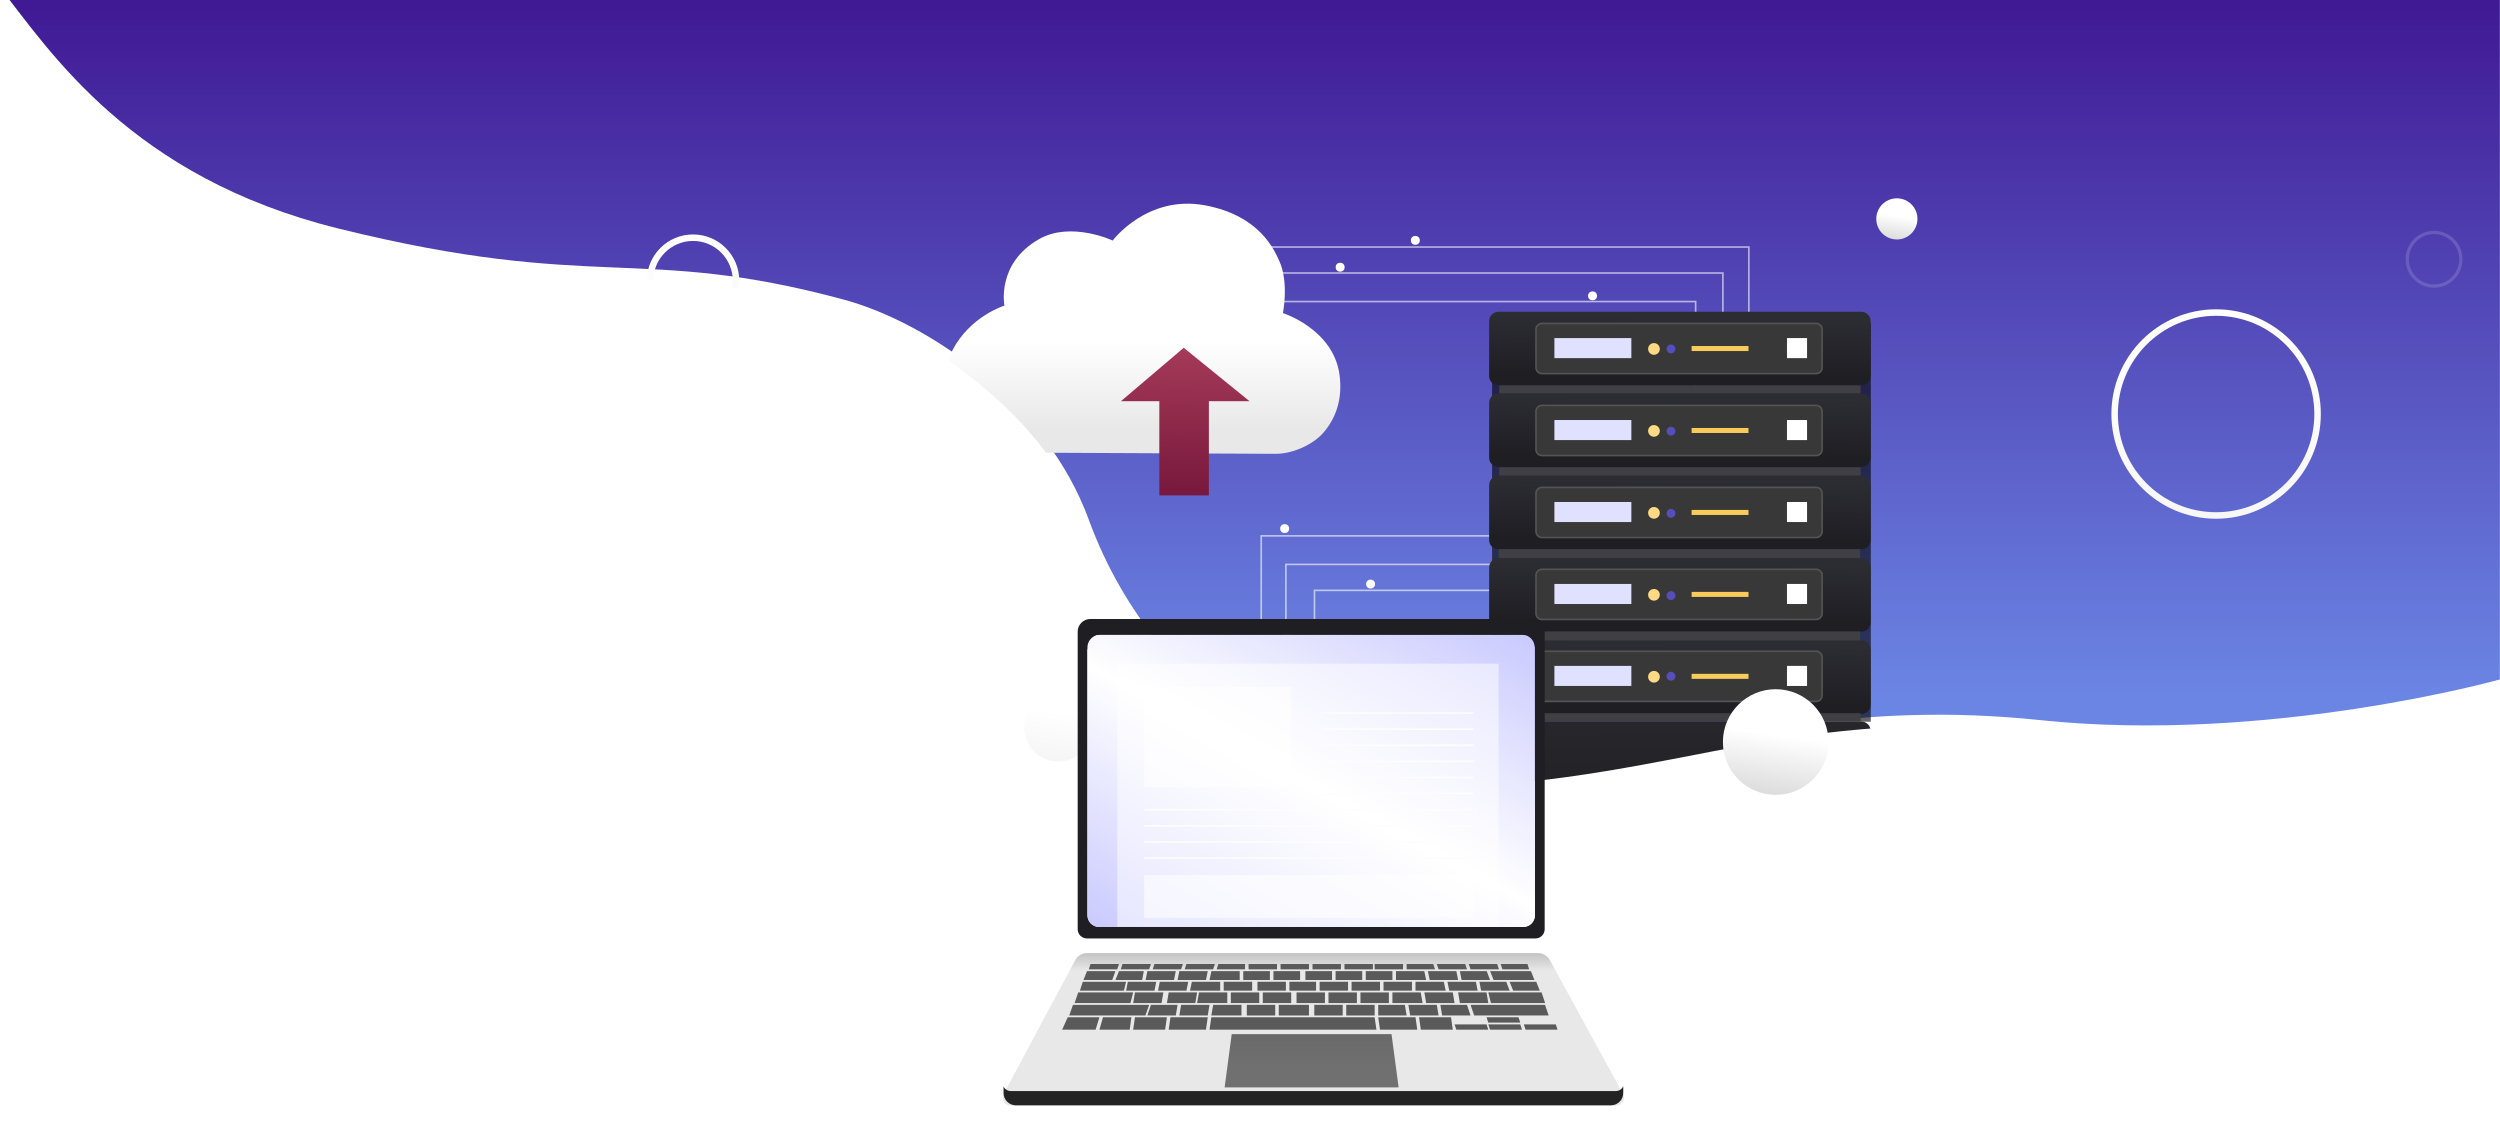 <svg width="1538" height="693" viewBox="0 0 1538 693" fill="none" xmlns="http://www.w3.org/2000/svg">
<g filter="url(#filter0_i)">
<path d="M208.035 147.553C80.693 116.043 31.075 38.772 0.429 0H1537.93V425C1537.93 425 1395.58 464.77 1254.93 450C1142.41 438.184 1063.43 461 993.929 473.5C993.929 473.5 876.14 496.56 812.429 473.5C735.176 445.538 690.518 383.401 669.789 326.644C643.717 255.254 571.675 205.491 518.845 191.248C393.286 157.4 367.214 186.94 208.035 147.553Z" fill="url(#paint0_linear)"/>
</g>
<g opacity="0.6" filter="url(#filter1_dd)">
<path d="M791.083 418.295V343.23H939.684" stroke="white" stroke-miterlimit="10"/>
</g>
<g opacity="0.6" filter="url(#filter2_dd)">
<path d="M808.66 434.266V359.201H957.261" stroke="white" stroke-miterlimit="10"/>
</g>
<g opacity="0.6" filter="url(#filter3_dd)">
<path d="M775.904 400.727V325.662H924.505" stroke="white" stroke-miterlimit="10"/>
</g>
<g opacity="0.6" filter="url(#filter4_dd)">
<path d="M735.558 147.98H1075.9V212.664" stroke="white" stroke-miterlimit="10"/>
</g>
<g opacity="0.6" filter="url(#filter5_dd)">
<path d="M719.579 163.952H1059.92V228.636" stroke="white" stroke-miterlimit="10"/>
</g>
<g opacity="0.6" filter="url(#filter6_dd)">
<path d="M702.802 181.52H1043.15V246.204" stroke="white" stroke-miterlimit="10"/>
</g>
<g filter="url(#filter7_d)">
<circle cx="843.181" cy="359.319" r="2.753" fill="white"/>
</g>
<g filter="url(#filter8_d)">
<circle cx="790.321" cy="325.18" r="2.753" fill="white"/>
</g>
<g filter="url(#filter9_d)">
<circle cx="824.46" cy="164.398" r="2.753" fill="white"/>
</g>
<g filter="url(#filter10_d)">
<circle cx="870.712" cy="147.879" r="2.753" fill="white"/>
</g>
<g filter="url(#filter11_d)">
<circle cx="979.735" cy="182.018" r="2.753" fill="white"/>
</g>
<g filter="url(#filter12_d)">
<circle cx="791.422" cy="391.255" r="2.753" fill="white"/>
</g>
<g filter="url(#filter13_f)">
<rect x="917.929" y="199" width="233" height="245" fill="black" fill-opacity="0.6"/>
</g>
<path d="M1145.06 191.798H921.884C918.699 191.798 916.116 194.379 916.116 197.564V231.303C916.116 234.487 918.699 237.069 921.884 237.069H1145.06C1148.24 237.069 1150.83 234.487 1150.83 231.303V197.564C1150.83 194.379 1148.24 191.798 1145.06 191.798Z" fill="url(#paint1_linear)"/>
<path d="M1144.65 237.069H922.292V242.211H1144.65V237.069Z" fill="#3F3F44"/>
<path d="M1117.3 198.977H948.617C946.587 198.977 944.941 200.622 944.941 202.65V226.168C944.941 228.197 946.587 229.841 948.617 229.841H1117.3C1119.32 229.841 1120.97 228.197 1120.97 226.168V202.65C1120.97 200.622 1119.32 198.977 1117.3 198.977Z" fill="#383838" stroke="#545454" stroke-miterlimit="10"/>
<g filter="url(#filter14_d)">
<path d="M1003.61 207.985H956.262V220.331H1003.61V207.985Z" fill="#E0E0FF"/>
</g>
<g filter="url(#filter15_d)">
<path d="M1111.7 207.985H1099.35V220.331H1111.7V207.985Z" fill="white"/>
</g>
<g filter="url(#filter16_d)">
<path d="M1017.52 218.27C1019.51 218.27 1021.12 216.658 1021.12 214.669C1021.12 212.68 1019.51 211.067 1017.52 211.067C1015.53 211.067 1013.91 212.68 1013.91 214.669C1013.91 216.658 1015.53 218.27 1017.52 218.27Z" fill="#FFD983"/>
</g>
<path d="M1027.99 217.392C1029.49 217.392 1030.71 216.173 1030.71 214.669C1030.71 213.165 1029.49 211.946 1027.99 211.946C1026.49 211.946 1025.27 213.165 1025.27 214.669C1025.27 216.173 1026.49 217.392 1027.99 217.392Z" fill="#554FBC"/>
<path d="M1075.68 212.872H1040.68V215.963H1075.68V212.872Z" fill="#F8CB5A"/>
<path d="M1145.06 242.036H921.884C918.699 242.036 916.116 244.617 916.116 247.802V281.541C916.116 284.725 918.699 287.307 921.884 287.307H1145.06C1148.24 287.307 1150.83 284.725 1150.83 281.541V247.802C1150.83 244.617 1148.24 242.036 1145.06 242.036Z" fill="url(#paint2_linear)"/>
<path d="M1144.65 287.49H922.292V292.633H1144.65V287.49Z" fill="#3F3F44"/>
<path d="M1117.3 249.398H948.617C946.587 249.398 944.941 251.043 944.941 253.072V276.59C944.941 278.618 946.587 280.263 948.617 280.263H1117.3C1119.32 280.263 1120.97 278.618 1120.97 276.59V253.072C1120.97 251.043 1119.32 249.398 1117.3 249.398Z" fill="#383838" stroke="#545454" stroke-miterlimit="10"/>
<g filter="url(#filter17_d)">
<path d="M1003.61 258.398H956.262V270.744H1003.61V258.398Z" fill="#E0E0FF"/>
</g>
<g filter="url(#filter18_d)">
<path d="M1111.7 258.398H1099.35V270.744H1111.7V258.398Z" fill="white"/>
</g>
<g filter="url(#filter19_d)">
<path d="M1017.52 268.692C1019.51 268.692 1021.12 267.079 1021.12 265.09C1021.12 263.101 1019.51 261.489 1017.52 261.489C1015.53 261.489 1013.91 263.101 1013.91 265.09C1013.91 267.079 1015.53 268.692 1017.52 268.692Z" fill="#FFD983"/>
</g>
<path d="M1075.68 263.286H1040.68V266.376H1075.68V263.286Z" fill="#F8CB5A"/>
<path d="M1145.06 292.694H921.884C918.699 292.694 916.116 295.275 916.116 298.459V332.199C916.116 335.383 918.699 337.964 921.884 337.964H1145.06C1148.24 337.964 1150.83 335.383 1150.83 332.199V298.459C1150.83 295.275 1148.24 292.694 1145.06 292.694Z" fill="url(#paint3_linear)"/>
<path d="M1144.37 337.845H921.92V344.452H1144.37V337.845Z" fill="#3F3F44"/>
<path d="M1117.3 299.82H948.617C946.587 299.82 944.941 301.465 944.941 303.493V327.011C944.941 329.04 946.587 330.685 948.617 330.685H1117.3C1119.32 330.685 1120.97 329.04 1120.97 327.011V303.493C1120.97 301.465 1119.32 299.82 1117.3 299.82Z" fill="#383838" stroke="#545454" stroke-miterlimit="10"/>
<g filter="url(#filter20_d)">
<path d="M1003.61 308.82H956.262V321.166H1003.61V308.82Z" fill="#E0E0FF"/>
</g>
<g filter="url(#filter21_d)">
<path d="M1111.7 308.82H1099.35V321.166H1111.7V308.82Z" fill="white"/>
</g>
<g filter="url(#filter22_d)">
<path d="M1017.52 319.113C1019.51 319.113 1021.12 317.501 1021.12 315.512C1021.12 313.523 1019.51 311.91 1017.52 311.91C1015.53 311.91 1013.91 313.523 1013.91 315.512C1013.91 317.501 1015.53 319.113 1017.52 319.113Z" fill="#FFD983"/>
</g>
<path d="M1075.68 313.707H1040.68V316.797H1075.68V313.707Z" fill="#F8CB5A"/>
<path d="M1145.06 343.351H921.884C918.699 343.351 916.116 345.932 916.116 349.117V382.856C916.116 386.04 918.699 388.622 921.884 388.622H1145.06C1148.24 388.622 1150.83 386.04 1150.83 382.856V349.117C1150.83 345.932 1148.24 343.351 1145.06 343.351Z" fill="url(#paint4_linear)"/>
<path d="M1144.37 388.502H921.92V395.11H1144.37V388.502Z" fill="#3F3F44"/>
<path d="M1117.3 350.233H948.617C946.587 350.233 944.941 351.878 944.941 353.907V377.425C944.941 379.453 946.587 381.098 948.617 381.098H1117.3C1119.32 381.098 1120.97 379.453 1120.97 377.425V353.907C1120.97 351.878 1119.32 350.233 1117.3 350.233Z" fill="#383838" stroke="#545454" stroke-miterlimit="10"/>
<g filter="url(#filter23_d)">
<path d="M1003.61 359.241H956.262V371.587H1003.61V359.241Z" fill="#E0E0FF"/>
</g>
<g filter="url(#filter24_d)">
<path d="M1111.7 359.241H1099.35V371.587H1111.7V359.241Z" fill="white"/>
</g>
<g filter="url(#filter25_d)">
<path d="M1017.52 369.527C1019.51 369.527 1021.12 367.914 1021.12 365.925C1021.12 363.936 1019.51 362.324 1017.52 362.324C1015.53 362.324 1013.91 363.936 1013.91 365.925C1013.91 367.914 1015.53 369.527 1017.52 369.527Z" fill="#FFD983"/>
</g>
<path d="M1075.68 364.129H1040.68V367.219H1075.68V364.129Z" fill="#F8CB5A"/>
<path d="M1145.06 394.008H921.884C918.699 394.008 916.116 396.59 916.116 399.774V433.513C916.116 436.698 918.699 439.279 921.884 439.279H1145.06C1148.24 439.279 1150.83 436.698 1150.83 433.513V399.774C1150.83 396.59 1148.24 394.008 1145.06 394.008Z" fill="url(#paint5_linear)"/>
<path d="M1145.06 443.889H921.884C918.699 443.889 916.116 446.471 916.116 449.655V482.796C978.429 479.5 1048.93 462 1090.93 455.5C1121.89 450.249 1150.64 448.215 1150.64 448.215C1150.01 445.728 1147.75 443.889 1145.06 443.889Z" fill="url(#paint6_linear)"/>
<path d="M1144.65 438.747H922.292V443.889H1144.65V438.747Z" fill="#3F3F44"/>
<path d="M1117.3 400.655H948.617C946.587 400.655 944.941 402.299 944.941 404.328V427.846C944.941 429.875 946.587 431.519 948.617 431.519H1117.3C1119.32 431.519 1120.97 429.875 1120.97 427.846V404.328C1120.97 402.299 1119.32 400.655 1117.3 400.655Z" fill="#383838" stroke="#545454" stroke-miterlimit="10"/>
<g filter="url(#filter26_d)">
<path d="M1003.61 409.655H956.262V422.001H1003.61V409.655Z" fill="#E0E0FF"/>
</g>
<g filter="url(#filter27_d)">
<path d="M1111.7 409.655H1099.35V422.001H1111.7V409.655Z" fill="white"/>
</g>
<g filter="url(#filter28_d)">
<path d="M1017.52 419.948C1019.51 419.948 1021.12 418.336 1021.12 416.347C1021.12 414.358 1019.51 412.745 1017.52 412.745C1015.53 412.745 1013.91 414.358 1013.91 416.347C1013.91 418.336 1015.53 419.948 1017.52 419.948Z" fill="#FFD983"/>
</g>
<path d="M1075.68 414.542H1040.68V417.632H1075.68V414.542Z" fill="#F8CB5A"/>
<path d="M1027.99 267.965C1029.49 267.965 1030.71 266.746 1030.71 265.242C1030.71 263.738 1029.49 262.519 1027.99 262.519C1026.49 262.519 1025.27 263.738 1025.27 265.242C1025.27 266.746 1026.49 267.965 1027.99 267.965Z" fill="#554FBC"/>
<path d="M1027.99 318.538C1029.49 318.538 1030.71 317.319 1030.71 315.815C1030.71 314.311 1029.49 313.092 1027.99 313.092C1026.49 313.092 1025.27 314.311 1025.27 315.815C1025.27 317.319 1026.49 318.538 1027.99 318.538Z" fill="#554FBC"/>
<path d="M1027.99 369.111C1029.49 369.111 1030.71 367.892 1030.71 366.388C1030.71 364.884 1029.49 363.665 1027.99 363.665C1026.49 363.665 1025.27 364.884 1025.27 366.388C1025.27 367.892 1026.49 369.111 1027.99 369.111Z" fill="#554FBC"/>
<path d="M1027.99 418.75C1029.49 418.75 1030.71 417.531 1030.71 416.027C1030.71 414.523 1029.49 413.304 1027.99 413.304C1026.49 413.304 1025.27 414.523 1025.27 416.027C1025.27 417.531 1026.49 418.75 1027.99 418.75Z" fill="#554FBC"/>
<g filter="url(#filter29_d)">
<path d="M639.231 147.104C612.731 162.189 617.94 188.023 617.94 188.023C617.94 188.023 596.864 194.403 585.919 215.557C584.843 217.636 583.995 219.719 583.348 221.79C583.348 221.79 619.429 245.5 643.491 278.517L784.82 279.195C794.959 279.243 807.814 273.677 814.381 265.931C821.787 257.194 826.117 245.535 824.064 230.53C820.245 202.405 789.255 192.614 789.255 192.614C789.255 192.614 793.081 173.585 786.938 160.336C783.83 153.636 774.906 132.554 741.239 126.301C705.646 119.705 684.515 147.975 684.515 147.975C684.515 147.975 658.813 135.924 639.231 147.104Z" fill="url(#paint7_linear)"/>
</g>
<g filter="url(#filter30_d)">
<path d="M768.714 243.834H743.699V301.762H713.22V243.834H689.58L728.232 210.949L768.714 243.834Z" fill="url(#paint8_linear)"/>
</g>
<g filter="url(#filter31_d)">
<circle cx="1166.95" cy="134.664" r="12.664" fill="url(#paint9_linear)"/>
</g>
<g filter="url(#filter32_d)">
<path d="M452.38 177.312C452.649 175.801 452.789 174.245 452.789 172.657C452.789 158.061 440.956 146.227 426.359 146.227C411.801 146.227 399.993 157.996 399.929 172.539" stroke="url(#paint10_linear)" stroke-width="4"/>
</g>
<g filter="url(#filter33_d)">
<path d="M1124.9 456.487C1124.9 474.429 1110.36 488.974 1092.42 488.974C1074.47 488.974 1059.93 474.429 1059.93 456.487C1059.93 438.545 1074.47 424 1092.42 424C1110.36 424 1124.9 438.545 1124.9 456.487Z" fill="url(#paint11_linear)"/>
</g>
<g filter="url(#filter34_d)">
<circle cx="970.376" cy="564.702" r="34.942" stroke="url(#paint12_linear)" stroke-width="5"/>
</g>
<g filter="url(#filter35_d)">
<circle cx="651.013" cy="443.564" r="20.924" fill="url(#paint13_linear)"/>
</g>
<g filter="url(#filter36_d)">
<circle cx="1363.35" cy="254.701" r="62.423" stroke="url(#paint14_linear)" stroke-width="4"/>
</g>
<g opacity="0.15" filter="url(#filter37_d)">
<circle cx="1497.43" cy="159.5" r="16.5" stroke="url(#paint15_linear)" stroke-width="2"/>
</g>
<path d="M944.306 398.37V398.202C944.318 398.029 944.318 397.856 944.306 397.683C944.247 396.58 943.94 395.505 943.407 394.537C942.875 393.569 942.131 392.734 941.231 392.093C941.067 391.956 940.89 391.836 940.703 391.734C940.527 391.61 940.34 391.503 940.144 391.414M673.189 391.414C672.994 391.505 672.807 391.612 672.63 391.734C672.444 391.834 672.27 391.955 672.111 392.093C671.211 392.735 670.466 393.57 669.933 394.538C669.399 395.505 669.089 396.58 669.027 397.683C669.015 397.856 669.015 398.029 669.027 398.202V398.37L673.189 391.414Z" stroke="black" stroke-miterlimit="10"/>
<path d="M942.476 380.793H670.8C669.775 380.792 668.76 380.993 667.812 381.384C666.865 381.775 666.004 382.349 665.278 383.073C664.553 383.797 663.977 384.656 663.584 385.602C663.19 386.549 662.987 387.563 662.986 388.587V571.651C662.986 573.155 663.584 574.598 664.647 575.663C665.711 576.727 667.154 577.326 668.659 577.328H944.617C945.362 577.327 946.1 577.18 946.788 576.894C947.475 576.608 948.1 576.189 948.626 575.662C949.152 575.135 949.569 574.509 949.853 573.821C950.137 573.133 950.283 572.395 950.282 571.651V388.587C950.282 387.563 950.08 386.549 949.688 385.603C949.295 384.657 948.72 383.797 947.995 383.073C947.27 382.35 946.41 381.776 945.463 381.384C944.516 380.993 943.501 380.792 942.476 380.793ZM944.274 562.978C944.289 563.926 944.116 564.867 943.765 565.748C943.414 566.629 942.893 567.432 942.23 568.11C941.568 568.788 940.778 569.329 939.906 569.701C939.033 570.073 938.096 570.269 937.148 570.277H676.129C675.18 570.27 674.242 570.075 673.368 569.703C672.495 569.332 671.704 568.791 671.041 568.113C670.377 567.434 669.855 566.631 669.504 565.75C669.153 564.869 668.979 563.927 668.994 562.978V398.17C668.997 396.43 669.599 394.745 670.699 393.396C671.799 392.048 673.33 391.12 675.034 390.767C675.534 390.669 676.042 390.618 676.552 390.616H936.716C937.226 390.617 937.734 390.668 938.234 390.767C939.939 391.12 941.47 392.048 942.57 393.396C943.67 394.745 944.271 396.43 944.274 398.17V562.978Z" fill="#1E1E23"/>
<g filter="url(#filter38_d)">
<path d="M944.274 398.338V562.978C944.289 563.926 944.116 564.867 943.765 565.748C943.415 566.629 942.893 567.432 942.231 568.11C941.568 568.788 940.778 569.329 939.906 569.701C939.033 570.073 938.096 570.269 937.148 570.277H676.129C675.18 570.27 674.242 570.075 673.369 569.703C672.495 569.332 671.704 568.791 671.041 568.113C670.378 567.434 669.855 566.631 669.504 565.75C669.153 564.869 668.98 563.927 668.995 562.978V398.338C668.982 398.109 668.982 397.88 668.995 397.651C669.082 396.554 669.403 395.488 669.934 394.524C670.466 393.56 671.197 392.721 672.079 392.061C672.254 391.941 672.43 391.806 672.598 391.702L673.157 391.382L673.724 391.127C673.925 391.043 674.13 390.971 674.339 390.911C674.547 390.847 674.755 390.792 674.971 390.744C675.471 390.645 675.979 390.594 676.489 390.592H936.652C937.162 390.593 937.671 390.644 938.17 390.744C938.394 390.792 938.602 390.847 938.81 390.911C939.016 390.97 939.219 391.042 939.417 391.127C939.616 391.207 939.8 391.295 939.984 391.382L940.543 391.702C940.719 391.806 940.895 391.941 941.07 392.061C941.951 392.721 942.68 393.561 943.211 394.525C943.741 395.489 944.06 396.555 944.146 397.651C944.201 397.878 944.244 398.107 944.274 398.338Z" fill="url(#paint16_linear)"/>
</g>
<g filter="url(#filter39_d)">
<path d="M998.626 668.229C998.244 669.123 997.607 669.885 996.794 670.419C995.981 670.953 995.028 671.236 994.056 671.232H621.858C620.921 671.237 620.002 670.975 619.209 670.475C618.416 669.976 617.783 669.26 617.384 668.413C617.049 667.746 616.875 667.011 616.875 666.265C616.875 665.519 617.049 664.783 617.384 664.117C617.402 664.047 617.429 663.98 617.464 663.917L628.161 643.953L661.469 581.713C662.175 580.392 663.226 579.289 664.511 578.519C665.796 577.75 667.265 577.344 668.763 577.344H946.2C947.684 577.344 949.141 577.744 950.418 578.501C951.695 579.259 952.743 580.346 953.454 581.649L987.528 643.937L998.426 663.901C998.505 664.027 998.572 664.161 998.626 664.3C998.901 664.919 999.043 665.588 999.043 666.265C999.043 666.942 998.901 667.611 998.626 668.229Z" fill="url(#paint17_linear)"/>
</g>
<g filter="url(#filter40_i)">
<path d="M860.435 667.958H753.386L757.748 635.201H856.064L860.435 667.958Z" fill="url(#paint18_linear)"/>
</g>
<path d="M998.626 668.229V672.382C998.626 674.4 997.825 676.335 996.399 677.763C994.973 679.191 993.038 679.996 991.02 680H624.981C622.963 679.996 621.03 679.191 619.605 677.763C618.18 676.334 617.381 674.399 617.384 672.382V668.389C617.783 669.236 618.416 669.952 619.209 670.451C620.001 670.951 620.921 671.213 621.858 671.208H994.024C994.999 671.22 995.957 670.944 996.775 670.414C997.594 669.884 998.238 669.124 998.626 668.229Z" fill="#232323"/>
<g filter="url(#filter41_d)">
<path d="M669.818 595.344H687.291L688.386 592.07H670.905L669.818 595.344Z" fill="#5A5A5A"/>
<path d="M815.103 609.543H797.623V616.091H815.103V609.543Z" fill="#5A5A5A"/>
<path d="M834.765 609.543H817.284V616.091H834.765V609.543Z" fill="#5A5A5A"/>
<path d="M854.434 609.543H836.954V616.091H854.434V609.543Z" fill="#5A5A5A"/>
<path d="M794.347 609.543H776.866V616.091H794.347V609.543Z" fill="#5A5A5A"/>
<path d="M784.521 617.185H767.04V623.733H784.521V617.185Z" fill="#5A5A5A"/>
<path d="M763.756 623.733H745.189L746.348 617.185H763.756V623.733Z" fill="#5A5A5A"/>
<path d="M847.875 623.733H865.356L864.261 617.185H847.875V623.733Z" fill="#5A5A5A"/>
<path d="M743.007 623.733H725.527L726.621 617.185H744.094L743.007 623.733Z" fill="#5A5A5A"/>
<path d="M723.346 623.733H705.866L708.047 617.185H724.433L723.346 623.733Z" fill="#5A5A5A"/>
<path d="M704.667 623.733H657.802L660.087 617.185H706.952L704.667 623.733Z" fill="#5A5A5A"/>
<path d="M695.448 616.091H661.078L663.331 609.543H697.125L695.448 616.091Z" fill="#5A5A5A"/>
<path d="M691.437 608.449H664.353L666.127 602.986H692.755L691.437 608.449Z" fill="#5A5A5A"/>
<path d="M684.247 601.9H666.542L668.724 596.438H686.204L684.247 601.9Z" fill="#5A5A5A"/>
<path d="M867.537 623.733H885.018L883.923 617.185H866.443L867.537 623.733Z" fill="#5A5A5A"/>
<path d="M887.199 623.733H904.68L902.491 617.185H886.104L887.199 623.733Z" fill="#5A5A5A"/>
<path d="M906.917 623.733H952.743L950.506 617.185H904.68L906.917 623.733Z" fill="#5A5A5A"/>
<path d="M805.268 617.185H786.701V623.733H805.268V617.185Z" fill="#5A5A5A"/>
<path d="M846.781 632.47H744.094L745.205 624.827H845.678L846.781 632.47Z" fill="#5A5A5A"/>
<path d="M826.032 617.185H808.552V623.733H826.032V617.185Z" fill="#5A5A5A"/>
<path d="M845.694 617.185H828.214V623.733H845.694V617.185Z" fill="#5A5A5A"/>
<path d="M871.907 632.47H848.97L847.875 624.827H870.813L871.907 632.47Z" fill="#5A5A5A"/>
<path d="M893.758 632.47H874.088L873.002 624.827H892.664L893.758 632.47Z" fill="#5A5A5A"/>
<path d="M915.601 632.47H895.939L894.845 629.195H914.507L915.601 632.47Z" fill="#5A5A5A"/>
<path d="M936.357 632.47H916.696L915.601 629.195H935.263L936.357 632.47Z" fill="#5A5A5A"/>
<path d="M958.208 632.47H938.546L937.451 629.195H957.113L958.208 632.47Z" fill="#5A5A5A"/>
<path d="M935.262 628.101H915.601L914.506 624.827H934.176L935.262 628.101Z" fill="#5A5A5A"/>
<path d="M718.976 632.47H741.913L743.008 624.827H720.062L718.976 632.47Z" fill="#5A5A5A"/>
<path d="M697.125 632.47H716.787L717.882 624.827H698.22L697.125 632.47Z" fill="#5A5A5A"/>
<path d="M676.369 632.47H695L696.031 624.827H678.55L676.369 632.47Z" fill="#5A5A5A"/>
<path d="M653.432 632.47H674.02L676.369 624.827H656.867L653.432 632.47Z" fill="#5A5A5A"/>
<path d="M774.686 609.543H757.205V616.091H774.686V609.543Z" fill="#5A5A5A"/>
<path d="M755.024 616.091H736.449L737.607 609.543H755.024V616.091Z" fill="#5A5A5A"/>
<path d="M735.362 616.091H717.882L718.976 609.543H736.449L735.362 616.091Z" fill="#5A5A5A"/>
<path d="M714.606 616.091H697.125L698.22 609.543H715.693L714.606 616.091Z" fill="#5A5A5A"/>
<path d="M750.654 608.449H732.078L733.245 602.986H750.654V608.449Z" fill="#5A5A5A"/>
<path d="M729.898 608.449H712.417L713.511 602.986H730.992L729.898 608.449Z" fill="#5A5A5A"/>
<path d="M710.236 608.449H692.755L693.849 602.986H711.322L710.236 608.449Z" fill="#5A5A5A"/>
<path d="M930.892 608.449H947.279L945.097 602.986H928.711L930.892 608.449Z" fill="#5A5A5A"/>
<path d="M870.813 608.449H889.389L888.222 602.986H870.813V608.449Z" fill="#5A5A5A"/>
<path d="M891.569 608.449H909.049L907.955 602.986H890.474L891.569 608.449Z" fill="#5A5A5A"/>
<path d="M911.175 608.449H928.711L926.65 602.986H910.144L911.175 608.449Z" fill="#5A5A5A"/>
<path d="M918.877 601.9H944.003L941.822 596.438H916.696L918.877 601.9Z" fill="#5A5A5A"/>
<path d="M858.797 601.9H877.372L876.206 596.438H858.797V601.9Z" fill="#5A5A5A"/>
<path d="M879.553 601.9H897.034L895.939 596.438H878.458L879.553 601.9Z" fill="#5A5A5A"/>
<path d="M899.159 601.9H916.696L914.634 596.438H898.12L899.159 601.9Z" fill="#5A5A5A"/>
<path d="M762.669 601.9H744.094L745.261 596.438H762.669V601.9Z" fill="#5A5A5A"/>
<path d="M741.913 601.9H724.433L725.527 596.438H743.008L741.913 601.9Z" fill="#5A5A5A"/>
<path d="M722.251 601.9H704.771L705.865 596.438H723.346L722.251 601.9Z" fill="#5A5A5A"/>
<path d="M702.653 601.9H686.203L688.384 596.438H703.676L702.653 601.9Z" fill="#5A5A5A"/>
<path d="M917.231 616.091H950.562L948.373 609.543H915.601L917.231 616.091Z" fill="#5A5A5A"/>
<path d="M856.616 616.091H875.183L874.025 609.543H856.616V616.091Z" fill="#5A5A5A"/>
<path d="M877.372 616.091H894.845L893.758 609.543H876.278L877.372 616.091Z" fill="#5A5A5A"/>
<path d="M898.12 616.091H915.601L914.506 609.543H897.033L898.12 616.091Z" fill="#5A5A5A"/>
<path d="M791.072 602.986H773.591V608.449H791.072V602.986Z" fill="#5A5A5A"/>
<path d="M770.315 602.986H752.834V608.449H770.315V602.986Z" fill="#5A5A5A"/>
<path d="M799.812 596.438H783.426V601.9H799.812V596.438Z" fill="#5A5A5A"/>
<path d="M781.237 596.438H764.851V601.9H781.237V596.438Z" fill="#5A5A5A"/>
<path d="M785.607 592.07H768.126V595.344H785.607V592.07Z" fill="#5A5A5A"/>
<path d="M805.276 592.07H787.796V595.344H805.276V592.07Z" fill="#5A5A5A"/>
<path d="M824.938 592.07H807.457V595.344H824.938V592.07Z" fill="#5A5A5A"/>
<path d="M844.6 592.07H827.119V595.344H844.6V592.07Z" fill="#5A5A5A"/>
<path d="M863.167 592.07H845.687V595.344H863.167V592.07Z" fill="#5A5A5A"/>
<path d="M882.829 595.344H865.356V592.07H881.743L882.829 595.344Z" fill="#5A5A5A"/>
<path d="M748.464 595.344H765.945V592.07H749.559L748.464 595.344Z" fill="#5A5A5A"/>
<path d="M728.802 595.344H746.283L747.378 592.07H729.897L728.802 595.344Z" fill="#5A5A5A"/>
<path d="M709.141 595.344H726.622L727.708 592.07H710.236L709.141 595.344Z" fill="#5A5A5A"/>
<path d="M689.479 595.344H706.952L708.046 592.07H690.566L689.479 595.344Z" fill="#5A5A5A"/>
<path d="M902.49 595.344H885.017L883.923 592.07H901.403L902.49 595.344Z" fill="#5A5A5A"/>
<path d="M922.16 595.344H904.68L903.585 592.07H921.066L922.16 595.344Z" fill="#5A5A5A"/>
<path d="M940.727 595.344H924.277L923.247 592.07H939.697L940.727 595.344Z" fill="#5A5A5A"/>
<path d="M819.474 596.438H803.088V601.9H819.474V596.438Z" fill="#5A5A5A"/>
<path d="M838.041 596.438H821.655V601.9H838.041V596.438Z" fill="#5A5A5A"/>
<path d="M856.616 596.438H840.229V601.9H856.616V596.438Z" fill="#5A5A5A"/>
<path d="M809.639 602.986H793.252V608.449H809.639V602.986Z" fill="#5A5A5A"/>
<path d="M829.308 602.986H811.828V608.449H829.308V602.986Z" fill="#5A5A5A"/>
<path d="M848.97 602.986H831.49V608.449H848.97V602.986Z" fill="#5A5A5A"/>
<path d="M868.632 602.986H851.151V608.449H868.632V602.986Z" fill="#5A5A5A"/>
</g>
<rect opacity="0.5" x="687.355" y="408.325" width="234.566" height="161.884" fill="white"/>
<rect opacity="0.59" x="703.874" y="422.641" width="90.302" height="61.67" fill="white"/>
<rect opacity="0.58" x="703.874" y="538.272" width="202.63" height="26.43" fill="white"/>
<line x1="812.897" y1="438.66" x2="906.503" y2="438.66" stroke="#FDFDFD"/>
<line x1="812.897" y1="448.571" x2="906.503" y2="448.571" stroke="#FDFDFD"/>
<line x1="812.897" y1="458.482" x2="906.503" y2="458.482" stroke="#FDFDFD"/>
<line x1="812.897" y1="468.393" x2="906.503" y2="468.393" stroke="#FDFDFD"/>
<line x1="812.897" y1="478.305" x2="906.503" y2="478.305" stroke="#FDFDFD"/>
<line x1="812.897" y1="488.216" x2="906.503" y2="488.216" stroke="#FDFDFD"/>
<line x1="703.874" y1="498.127" x2="906.504" y2="498.127" stroke="#FDFDFD"/>
<line x1="703.874" y1="508.038" x2="906.504" y2="508.038" stroke="#FDFDFD"/>
<line x1="703.874" y1="517.949" x2="906.504" y2="517.949" stroke="#FDFDFD"/>
<line x1="703.874" y1="527.861" x2="906.504" y2="527.861" stroke="#FDFDFD"/>
<defs>
<filter id="filter0_i" x="0.429" y="-7" width="1537.5" height="490.749" filterUnits="userSpaceOnUse" color-interpolation-filters="sRGB">
<feFlood flood-opacity="0" result="BackgroundImageFix"/>
<feBlend mode="normal" in="SourceGraphic" in2="BackgroundImageFix" result="shape"/>
<feColorMatrix in="SourceAlpha" type="matrix" values="0 0 0 0 0 0 0 0 0 0 0 0 0 0 0 0 0 0 127 0" result="hardAlpha"/>
<feOffset dy="-7"/>
<feGaussianBlur stdDeviation="30"/>
<feComposite in2="hardAlpha" operator="arithmetic" k2="-1" k3="1"/>
<feColorMatrix type="matrix" values="0 0 0 0 0 0 0 0 0 0 0 0 0 0 0 0 0 0 0.2 0"/>
<feBlend mode="normal" in2="shape" result="effect1_innerShadow"/>
</filter>
<filter id="filter1_dd" x="786.583" y="338.73" width="157.101" height="87.565" filterUnits="userSpaceOnUse" color-interpolation-filters="sRGB">
<feFlood flood-opacity="0" result="BackgroundImageFix"/>
<feColorMatrix in="SourceAlpha" type="matrix" values="0 0 0 0 0 0 0 0 0 0 0 0 0 0 0 0 0 0 127 0"/>
<feOffset/>
<feGaussianBlur stdDeviation="2"/>
<feColorMatrix type="matrix" values="0 0 0 0 1 0 0 0 0 1 0 0 0 0 1 0 0 0 1 0"/>
<feBlend mode="normal" in2="BackgroundImageFix" result="effect1_dropShadow"/>
<feColorMatrix in="SourceAlpha" type="matrix" values="0 0 0 0 0 0 0 0 0 0 0 0 0 0 0 0 0 0 127 0"/>
<feOffset dy="4"/>
<feGaussianBlur stdDeviation="2"/>
<feColorMatrix type="matrix" values="0 0 0 0 0 0 0 0 0 0 0 0 0 0 0 0 0 0 0.3 0"/>
<feBlend mode="normal" in2="effect1_dropShadow" result="effect2_dropShadow"/>
<feBlend mode="normal" in="SourceGraphic" in2="effect2_dropShadow" result="shape"/>
</filter>
<filter id="filter2_dd" x="804.16" y="354.701" width="157.101" height="87.565" filterUnits="userSpaceOnUse" color-interpolation-filters="sRGB">
<feFlood flood-opacity="0" result="BackgroundImageFix"/>
<feColorMatrix in="SourceAlpha" type="matrix" values="0 0 0 0 0 0 0 0 0 0 0 0 0 0 0 0 0 0 127 0"/>
<feOffset/>
<feGaussianBlur stdDeviation="2"/>
<feColorMatrix type="matrix" values="0 0 0 0 1 0 0 0 0 1 0 0 0 0 1 0 0 0 1 0"/>
<feBlend mode="normal" in2="BackgroundImageFix" result="effect1_dropShadow"/>
<feColorMatrix in="SourceAlpha" type="matrix" values="0 0 0 0 0 0 0 0 0 0 0 0 0 0 0 0 0 0 127 0"/>
<feOffset dy="4"/>
<feGaussianBlur stdDeviation="2"/>
<feColorMatrix type="matrix" values="0 0 0 0 0 0 0 0 0 0 0 0 0 0 0 0 0 0 0.3 0"/>
<feBlend mode="normal" in2="effect1_dropShadow" result="effect2_dropShadow"/>
<feBlend mode="normal" in="SourceGraphic" in2="effect2_dropShadow" result="shape"/>
</filter>
<filter id="filter3_dd" x="771.404" y="321.162" width="157.101" height="87.565" filterUnits="userSpaceOnUse" color-interpolation-filters="sRGB">
<feFlood flood-opacity="0" result="BackgroundImageFix"/>
<feColorMatrix in="SourceAlpha" type="matrix" values="0 0 0 0 0 0 0 0 0 0 0 0 0 0 0 0 0 0 127 0"/>
<feOffset/>
<feGaussianBlur stdDeviation="2"/>
<feColorMatrix type="matrix" values="0 0 0 0 1 0 0 0 0 1 0 0 0 0 1 0 0 0 1 0"/>
<feBlend mode="normal" in2="BackgroundImageFix" result="effect1_dropShadow"/>
<feColorMatrix in="SourceAlpha" type="matrix" values="0 0 0 0 0 0 0 0 0 0 0 0 0 0 0 0 0 0 127 0"/>
<feOffset dy="4"/>
<feGaussianBlur stdDeviation="2"/>
<feColorMatrix type="matrix" values="0 0 0 0 0 0 0 0 0 0 0 0 0 0 0 0 0 0 0.3 0"/>
<feBlend mode="normal" in2="effect1_dropShadow" result="effect2_dropShadow"/>
<feBlend mode="normal" in="SourceGraphic" in2="effect2_dropShadow" result="shape"/>
</filter>
<filter id="filter4_dd" x="731.558" y="143.48" width="348.845" height="77.184" filterUnits="userSpaceOnUse" color-interpolation-filters="sRGB">
<feFlood flood-opacity="0" result="BackgroundImageFix"/>
<feColorMatrix in="SourceAlpha" type="matrix" values="0 0 0 0 0 0 0 0 0 0 0 0 0 0 0 0 0 0 127 0"/>
<feOffset/>
<feGaussianBlur stdDeviation="2"/>
<feColorMatrix type="matrix" values="0 0 0 0 1 0 0 0 0 1 0 0 0 0 1 0 0 0 1 0"/>
<feBlend mode="normal" in2="BackgroundImageFix" result="effect1_dropShadow"/>
<feColorMatrix in="SourceAlpha" type="matrix" values="0 0 0 0 0 0 0 0 0 0 0 0 0 0 0 0 0 0 127 0"/>
<feOffset dy="4"/>
<feGaussianBlur stdDeviation="2"/>
<feColorMatrix type="matrix" values="0 0 0 0 0 0 0 0 0 0 0 0 0 0 0 0 0 0 0.3 0"/>
<feBlend mode="normal" in2="effect1_dropShadow" result="effect2_dropShadow"/>
<feBlend mode="normal" in="SourceGraphic" in2="effect2_dropShadow" result="shape"/>
</filter>
<filter id="filter5_dd" x="715.579" y="159.452" width="348.844" height="77.184" filterUnits="userSpaceOnUse" color-interpolation-filters="sRGB">
<feFlood flood-opacity="0" result="BackgroundImageFix"/>
<feColorMatrix in="SourceAlpha" type="matrix" values="0 0 0 0 0 0 0 0 0 0 0 0 0 0 0 0 0 0 127 0"/>
<feOffset/>
<feGaussianBlur stdDeviation="2"/>
<feColorMatrix type="matrix" values="0 0 0 0 1 0 0 0 0 1 0 0 0 0 1 0 0 0 1 0"/>
<feBlend mode="normal" in2="BackgroundImageFix" result="effect1_dropShadow"/>
<feColorMatrix in="SourceAlpha" type="matrix" values="0 0 0 0 0 0 0 0 0 0 0 0 0 0 0 0 0 0 127 0"/>
<feOffset dy="4"/>
<feGaussianBlur stdDeviation="2"/>
<feColorMatrix type="matrix" values="0 0 0 0 0 0 0 0 0 0 0 0 0 0 0 0 0 0 0.3 0"/>
<feBlend mode="normal" in2="effect1_dropShadow" result="effect2_dropShadow"/>
<feBlend mode="normal" in="SourceGraphic" in2="effect2_dropShadow" result="shape"/>
</filter>
<filter id="filter6_dd" x="698.802" y="177.02" width="348.844" height="77.184" filterUnits="userSpaceOnUse" color-interpolation-filters="sRGB">
<feFlood flood-opacity="0" result="BackgroundImageFix"/>
<feColorMatrix in="SourceAlpha" type="matrix" values="0 0 0 0 0 0 0 0 0 0 0 0 0 0 0 0 0 0 127 0"/>
<feOffset/>
<feGaussianBlur stdDeviation="2"/>
<feColorMatrix type="matrix" values="0 0 0 0 1 0 0 0 0 1 0 0 0 0 1 0 0 0 1 0"/>
<feBlend mode="normal" in2="BackgroundImageFix" result="effect1_dropShadow"/>
<feColorMatrix in="SourceAlpha" type="matrix" values="0 0 0 0 0 0 0 0 0 0 0 0 0 0 0 0 0 0 127 0"/>
<feOffset dy="4"/>
<feGaussianBlur stdDeviation="2"/>
<feColorMatrix type="matrix" values="0 0 0 0 0 0 0 0 0 0 0 0 0 0 0 0 0 0 0.3 0"/>
<feBlend mode="normal" in2="effect1_dropShadow" result="effect2_dropShadow"/>
<feBlend mode="normal" in="SourceGraphic" in2="effect2_dropShadow" result="shape"/>
</filter>
<filter id="filter7_d" x="836.428" y="352.566" width="13.506" height="13.506" filterUnits="userSpaceOnUse" color-interpolation-filters="sRGB">
<feFlood flood-opacity="0" result="BackgroundImageFix"/>
<feColorMatrix in="SourceAlpha" type="matrix" values="0 0 0 0 0 0 0 0 0 0 0 0 0 0 0 0 0 0 127 0"/>
<feOffset/>
<feGaussianBlur stdDeviation="2"/>
<feColorMatrix type="matrix" values="0 0 0 0 1 0 0 0 0 1 0 0 0 0 1 0 0 0 1 0"/>
<feBlend mode="normal" in2="BackgroundImageFix" result="effect1_dropShadow"/>
<feBlend mode="normal" in="SourceGraphic" in2="effect1_dropShadow" result="shape"/>
</filter>
<filter id="filter8_d" x="783.568" y="318.427" width="13.506" height="13.506" filterUnits="userSpaceOnUse" color-interpolation-filters="sRGB">
<feFlood flood-opacity="0" result="BackgroundImageFix"/>
<feColorMatrix in="SourceAlpha" type="matrix" values="0 0 0 0 0 0 0 0 0 0 0 0 0 0 0 0 0 0 127 0"/>
<feOffset/>
<feGaussianBlur stdDeviation="2"/>
<feColorMatrix type="matrix" values="0 0 0 0 1 0 0 0 0 1 0 0 0 0 1 0 0 0 1 0"/>
<feBlend mode="normal" in2="BackgroundImageFix" result="effect1_dropShadow"/>
<feBlend mode="normal" in="SourceGraphic" in2="effect1_dropShadow" result="shape"/>
</filter>
<filter id="filter9_d" x="817.707" y="157.645" width="13.506" height="13.506" filterUnits="userSpaceOnUse" color-interpolation-filters="sRGB">
<feFlood flood-opacity="0" result="BackgroundImageFix"/>
<feColorMatrix in="SourceAlpha" type="matrix" values="0 0 0 0 0 0 0 0 0 0 0 0 0 0 0 0 0 0 127 0"/>
<feOffset/>
<feGaussianBlur stdDeviation="2"/>
<feColorMatrix type="matrix" values="0 0 0 0 1 0 0 0 0 1 0 0 0 0 1 0 0 0 1 0"/>
<feBlend mode="normal" in2="BackgroundImageFix" result="effect1_dropShadow"/>
<feBlend mode="normal" in="SourceGraphic" in2="effect1_dropShadow" result="shape"/>
</filter>
<filter id="filter10_d" x="863.959" y="141.126" width="13.506" height="13.506" filterUnits="userSpaceOnUse" color-interpolation-filters="sRGB">
<feFlood flood-opacity="0" result="BackgroundImageFix"/>
<feColorMatrix in="SourceAlpha" type="matrix" values="0 0 0 0 0 0 0 0 0 0 0 0 0 0 0 0 0 0 127 0"/>
<feOffset/>
<feGaussianBlur stdDeviation="2"/>
<feColorMatrix type="matrix" values="0 0 0 0 1 0 0 0 0 1 0 0 0 0 1 0 0 0 1 0"/>
<feBlend mode="normal" in2="BackgroundImageFix" result="effect1_dropShadow"/>
<feBlend mode="normal" in="SourceGraphic" in2="effect1_dropShadow" result="shape"/>
</filter>
<filter id="filter11_d" x="972.982" y="175.265" width="13.506" height="13.506" filterUnits="userSpaceOnUse" color-interpolation-filters="sRGB">
<feFlood flood-opacity="0" result="BackgroundImageFix"/>
<feColorMatrix in="SourceAlpha" type="matrix" values="0 0 0 0 0 0 0 0 0 0 0 0 0 0 0 0 0 0 127 0"/>
<feOffset/>
<feGaussianBlur stdDeviation="2"/>
<feColorMatrix type="matrix" values="0 0 0 0 1 0 0 0 0 1 0 0 0 0 1 0 0 0 1 0"/>
<feBlend mode="normal" in2="BackgroundImageFix" result="effect1_dropShadow"/>
<feBlend mode="normal" in="SourceGraphic" in2="effect1_dropShadow" result="shape"/>
</filter>
<filter id="filter12_d" x="784.669" y="384.502" width="13.506" height="13.506" filterUnits="userSpaceOnUse" color-interpolation-filters="sRGB">
<feFlood flood-opacity="0" result="BackgroundImageFix"/>
<feColorMatrix in="SourceAlpha" type="matrix" values="0 0 0 0 0 0 0 0 0 0 0 0 0 0 0 0 0 0 127 0"/>
<feOffset/>
<feGaussianBlur stdDeviation="2"/>
<feColorMatrix type="matrix" values="0 0 0 0 1 0 0 0 0 1 0 0 0 0 1 0 0 0 1 0"/>
<feBlend mode="normal" in2="BackgroundImageFix" result="effect1_dropShadow"/>
<feBlend mode="normal" in="SourceGraphic" in2="effect1_dropShadow" result="shape"/>
</filter>
<filter id="filter13_f" x="857.929" y="139" width="353" height="365" filterUnits="userSpaceOnUse" color-interpolation-filters="sRGB">
<feFlood flood-opacity="0" result="BackgroundImageFix"/>
<feBlend mode="normal" in="SourceGraphic" in2="BackgroundImageFix" result="shape"/>
<feGaussianBlur stdDeviation="30" result="effect1_foregroundBlur"/>
</filter>
<filter id="filter14_d" x="953.262" y="204.985" width="53.353" height="18.346" filterUnits="userSpaceOnUse" color-interpolation-filters="sRGB">
<feFlood flood-opacity="0" result="BackgroundImageFix"/>
<feColorMatrix in="SourceAlpha" type="matrix" values="0 0 0 0 0 0 0 0 0 0 0 0 0 0 0 0 0 0 127 0"/>
<feOffset/>
<feGaussianBlur stdDeviation="1.5"/>
<feColorMatrix type="matrix" values="0 0 0 0 0.78 0 0 0 0 0.831 0 0 0 0 0.976 0 0 0 1 0"/>
<feBlend mode="normal" in2="BackgroundImageFix" result="effect1_dropShadow"/>
<feBlend mode="normal" in="SourceGraphic" in2="effect1_dropShadow" result="shape"/>
</filter>
<filter id="filter15_d" x="1095.35" y="203.985" width="20.351" height="20.346" filterUnits="userSpaceOnUse" color-interpolation-filters="sRGB">
<feFlood flood-opacity="0" result="BackgroundImageFix"/>
<feColorMatrix in="SourceAlpha" type="matrix" values="0 0 0 0 0 0 0 0 0 0 0 0 0 0 0 0 0 0 127 0"/>
<feOffset/>
<feGaussianBlur stdDeviation="2"/>
<feColorMatrix type="matrix" values="0 0 0 0 1 0 0 0 0 1 0 0 0 0 1 0 0 0 1 0"/>
<feBlend mode="normal" in2="BackgroundImageFix" result="effect1_dropShadow"/>
<feBlend mode="normal" in="SourceGraphic" in2="effect1_dropShadow" result="shape"/>
</filter>
<filter id="filter16_d" x="1007.91" y="205.067" width="19.206" height="19.203" filterUnits="userSpaceOnUse" color-interpolation-filters="sRGB">
<feFlood flood-opacity="0" result="BackgroundImageFix"/>
<feColorMatrix in="SourceAlpha" type="matrix" values="0 0 0 0 0 0 0 0 0 0 0 0 0 0 0 0 0 0 127 0"/>
<feOffset/>
<feGaussianBlur stdDeviation="3"/>
<feColorMatrix type="matrix" values="0 0 0 0 1 0 0 0 0 1 0 0 0 0 1 0 0 0 1 0"/>
<feBlend mode="normal" in2="BackgroundImageFix" result="effect1_dropShadow"/>
<feBlend mode="normal" in="SourceGraphic" in2="effect1_dropShadow" result="shape"/>
</filter>
<filter id="filter17_d" x="953.262" y="255.398" width="53.353" height="18.346" filterUnits="userSpaceOnUse" color-interpolation-filters="sRGB">
<feFlood flood-opacity="0" result="BackgroundImageFix"/>
<feColorMatrix in="SourceAlpha" type="matrix" values="0 0 0 0 0 0 0 0 0 0 0 0 0 0 0 0 0 0 127 0"/>
<feOffset/>
<feGaussianBlur stdDeviation="1.5"/>
<feColorMatrix type="matrix" values="0 0 0 0 0.78 0 0 0 0 0.831 0 0 0 0 0.976 0 0 0 1 0"/>
<feBlend mode="normal" in2="BackgroundImageFix" result="effect1_dropShadow"/>
<feBlend mode="normal" in="SourceGraphic" in2="effect1_dropShadow" result="shape"/>
</filter>
<filter id="filter18_d" x="1095.35" y="254.398" width="20.351" height="20.346" filterUnits="userSpaceOnUse" color-interpolation-filters="sRGB">
<feFlood flood-opacity="0" result="BackgroundImageFix"/>
<feColorMatrix in="SourceAlpha" type="matrix" values="0 0 0 0 0 0 0 0 0 0 0 0 0 0 0 0 0 0 127 0"/>
<feOffset/>
<feGaussianBlur stdDeviation="2"/>
<feColorMatrix type="matrix" values="0 0 0 0 1 0 0 0 0 1 0 0 0 0 1 0 0 0 1 0"/>
<feBlend mode="normal" in2="BackgroundImageFix" result="effect1_dropShadow"/>
<feBlend mode="normal" in="SourceGraphic" in2="effect1_dropShadow" result="shape"/>
</filter>
<filter id="filter19_d" x="1007.91" y="255.489" width="19.206" height="19.203" filterUnits="userSpaceOnUse" color-interpolation-filters="sRGB">
<feFlood flood-opacity="0" result="BackgroundImageFix"/>
<feColorMatrix in="SourceAlpha" type="matrix" values="0 0 0 0 0 0 0 0 0 0 0 0 0 0 0 0 0 0 127 0"/>
<feOffset/>
<feGaussianBlur stdDeviation="3"/>
<feColorMatrix type="matrix" values="0 0 0 0 1 0 0 0 0 1 0 0 0 0 1 0 0 0 1 0"/>
<feBlend mode="normal" in2="BackgroundImageFix" result="effect1_dropShadow"/>
<feBlend mode="normal" in="SourceGraphic" in2="effect1_dropShadow" result="shape"/>
</filter>
<filter id="filter20_d" x="953.262" y="305.82" width="53.353" height="18.346" filterUnits="userSpaceOnUse" color-interpolation-filters="sRGB">
<feFlood flood-opacity="0" result="BackgroundImageFix"/>
<feColorMatrix in="SourceAlpha" type="matrix" values="0 0 0 0 0 0 0 0 0 0 0 0 0 0 0 0 0 0 127 0"/>
<feOffset/>
<feGaussianBlur stdDeviation="1.5"/>
<feColorMatrix type="matrix" values="0 0 0 0 0.78 0 0 0 0 0.831 0 0 0 0 0.976 0 0 0 1 0"/>
<feBlend mode="normal" in2="BackgroundImageFix" result="effect1_dropShadow"/>
<feBlend mode="normal" in="SourceGraphic" in2="effect1_dropShadow" result="shape"/>
</filter>
<filter id="filter21_d" x="1095.35" y="304.82" width="20.351" height="20.346" filterUnits="userSpaceOnUse" color-interpolation-filters="sRGB">
<feFlood flood-opacity="0" result="BackgroundImageFix"/>
<feColorMatrix in="SourceAlpha" type="matrix" values="0 0 0 0 0 0 0 0 0 0 0 0 0 0 0 0 0 0 127 0"/>
<feOffset/>
<feGaussianBlur stdDeviation="2"/>
<feColorMatrix type="matrix" values="0 0 0 0 1 0 0 0 0 1 0 0 0 0 1 0 0 0 1 0"/>
<feBlend mode="normal" in2="BackgroundImageFix" result="effect1_dropShadow"/>
<feBlend mode="normal" in="SourceGraphic" in2="effect1_dropShadow" result="shape"/>
</filter>
<filter id="filter22_d" x="1007.91" y="305.91" width="19.206" height="19.203" filterUnits="userSpaceOnUse" color-interpolation-filters="sRGB">
<feFlood flood-opacity="0" result="BackgroundImageFix"/>
<feColorMatrix in="SourceAlpha" type="matrix" values="0 0 0 0 0 0 0 0 0 0 0 0 0 0 0 0 0 0 127 0"/>
<feOffset/>
<feGaussianBlur stdDeviation="3"/>
<feColorMatrix type="matrix" values="0 0 0 0 1 0 0 0 0 1 0 0 0 0 1 0 0 0 1 0"/>
<feBlend mode="normal" in2="BackgroundImageFix" result="effect1_dropShadow"/>
<feBlend mode="normal" in="SourceGraphic" in2="effect1_dropShadow" result="shape"/>
</filter>
<filter id="filter23_d" x="953.262" y="356.241" width="53.353" height="18.346" filterUnits="userSpaceOnUse" color-interpolation-filters="sRGB">
<feFlood flood-opacity="0" result="BackgroundImageFix"/>
<feColorMatrix in="SourceAlpha" type="matrix" values="0 0 0 0 0 0 0 0 0 0 0 0 0 0 0 0 0 0 127 0"/>
<feOffset/>
<feGaussianBlur stdDeviation="1.5"/>
<feColorMatrix type="matrix" values="0 0 0 0 0.78 0 0 0 0 0.831 0 0 0 0 0.976 0 0 0 1 0"/>
<feBlend mode="normal" in2="BackgroundImageFix" result="effect1_dropShadow"/>
<feBlend mode="normal" in="SourceGraphic" in2="effect1_dropShadow" result="shape"/>
</filter>
<filter id="filter24_d" x="1095.35" y="355.241" width="20.351" height="20.346" filterUnits="userSpaceOnUse" color-interpolation-filters="sRGB">
<feFlood flood-opacity="0" result="BackgroundImageFix"/>
<feColorMatrix in="SourceAlpha" type="matrix" values="0 0 0 0 0 0 0 0 0 0 0 0 0 0 0 0 0 0 127 0"/>
<feOffset/>
<feGaussianBlur stdDeviation="2"/>
<feColorMatrix type="matrix" values="0 0 0 0 1 0 0 0 0 1 0 0 0 0 1 0 0 0 1 0"/>
<feBlend mode="normal" in2="BackgroundImageFix" result="effect1_dropShadow"/>
<feBlend mode="normal" in="SourceGraphic" in2="effect1_dropShadow" result="shape"/>
</filter>
<filter id="filter25_d" x="1007.91" y="356.324" width="19.206" height="19.203" filterUnits="userSpaceOnUse" color-interpolation-filters="sRGB">
<feFlood flood-opacity="0" result="BackgroundImageFix"/>
<feColorMatrix in="SourceAlpha" type="matrix" values="0 0 0 0 0 0 0 0 0 0 0 0 0 0 0 0 0 0 127 0"/>
<feOffset/>
<feGaussianBlur stdDeviation="3"/>
<feColorMatrix type="matrix" values="0 0 0 0 1 0 0 0 0 1 0 0 0 0 1 0 0 0 1 0"/>
<feBlend mode="normal" in2="BackgroundImageFix" result="effect1_dropShadow"/>
<feBlend mode="normal" in="SourceGraphic" in2="effect1_dropShadow" result="shape"/>
</filter>
<filter id="filter26_d" x="953.262" y="406.655" width="53.353" height="18.346" filterUnits="userSpaceOnUse" color-interpolation-filters="sRGB">
<feFlood flood-opacity="0" result="BackgroundImageFix"/>
<feColorMatrix in="SourceAlpha" type="matrix" values="0 0 0 0 0 0 0 0 0 0 0 0 0 0 0 0 0 0 127 0"/>
<feOffset/>
<feGaussianBlur stdDeviation="1.5"/>
<feColorMatrix type="matrix" values="0 0 0 0 0.78 0 0 0 0 0.831 0 0 0 0 0.976 0 0 0 1 0"/>
<feBlend mode="normal" in2="BackgroundImageFix" result="effect1_dropShadow"/>
<feBlend mode="normal" in="SourceGraphic" in2="effect1_dropShadow" result="shape"/>
</filter>
<filter id="filter27_d" x="1095.35" y="405.655" width="20.351" height="20.346" filterUnits="userSpaceOnUse" color-interpolation-filters="sRGB">
<feFlood flood-opacity="0" result="BackgroundImageFix"/>
<feColorMatrix in="SourceAlpha" type="matrix" values="0 0 0 0 0 0 0 0 0 0 0 0 0 0 0 0 0 0 127 0"/>
<feOffset/>
<feGaussianBlur stdDeviation="2"/>
<feColorMatrix type="matrix" values="0 0 0 0 1 0 0 0 0 1 0 0 0 0 1 0 0 0 1 0"/>
<feBlend mode="normal" in2="BackgroundImageFix" result="effect1_dropShadow"/>
<feBlend mode="normal" in="SourceGraphic" in2="effect1_dropShadow" result="shape"/>
</filter>
<filter id="filter28_d" x="1007.91" y="406.745" width="19.206" height="19.203" filterUnits="userSpaceOnUse" color-interpolation-filters="sRGB">
<feFlood flood-opacity="0" result="BackgroundImageFix"/>
<feColorMatrix in="SourceAlpha" type="matrix" values="0 0 0 0 0 0 0 0 0 0 0 0 0 0 0 0 0 0 127 0"/>
<feOffset/>
<feGaussianBlur stdDeviation="3"/>
<feColorMatrix type="matrix" values="0 0 0 0 1 0 0 0 0 1 0 0 0 0 1 0 0 0 1 0"/>
<feBlend mode="normal" in2="BackgroundImageFix" result="effect1_dropShadow"/>
<feBlend mode="normal" in="SourceGraphic" in2="effect1_dropShadow" result="shape"/>
</filter>
<filter id="filter29_d" x="548.348" y="90.304" width="311.226" height="223.891" filterUnits="userSpaceOnUse" color-interpolation-filters="sRGB">
<feFlood flood-opacity="0" result="BackgroundImageFix"/>
<feColorMatrix in="SourceAlpha" type="matrix" values="0 0 0 0 0 0 0 0 0 0 0 0 0 0 0 0 0 0 127 0"/>
<feOffset/>
<feGaussianBlur stdDeviation="17.5"/>
<feColorMatrix type="matrix" values="0 0 0 0 1 0 0 0 0 1 0 0 0 0 1 0 0 0 0.5 0"/>
<feBlend mode="normal" in2="BackgroundImageFix" result="effect1_dropShadow"/>
<feBlend mode="normal" in="SourceGraphic" in2="effect1_dropShadow" result="shape"/>
</filter>
<filter id="filter30_d" x="685.58" y="209.949" width="87.134" height="98.813" filterUnits="userSpaceOnUse" color-interpolation-filters="sRGB">
<feFlood flood-opacity="0" result="BackgroundImageFix"/>
<feColorMatrix in="SourceAlpha" type="matrix" values="0 0 0 0 0 0 0 0 0 0 0 0 0 0 0 0 0 0 127 0"/>
<feOffset dy="3"/>
<feGaussianBlur stdDeviation="2"/>
<feColorMatrix type="matrix" values="0 0 0 0 0.494 0 0 0 0 0.114 0 0 0 0 0.251 0 0 0 1 0"/>
<feBlend mode="normal" in2="BackgroundImageFix" result="effect1_dropShadow"/>
<feBlend mode="normal" in="SourceGraphic" in2="effect1_dropShadow" result="shape"/>
</filter>
<filter id="filter31_d" x="1148.28" y="116" width="37.329" height="37.329" filterUnits="userSpaceOnUse" color-interpolation-filters="sRGB">
<feFlood flood-opacity="0" result="BackgroundImageFix"/>
<feColorMatrix in="SourceAlpha" type="matrix" values="0 0 0 0 0 0 0 0 0 0 0 0 0 0 0 0 0 0 127 0"/>
<feOffset/>
<feGaussianBlur stdDeviation="3"/>
<feColorMatrix type="matrix" values="0 0 0 0 1 0 0 0 0 1 0 0 0 0 1 0 0 0 0.92 0"/>
<feBlend mode="normal" in2="BackgroundImageFix" result="effect1_dropShadow"/>
<feBlend mode="normal" in="SourceGraphic" in2="effect1_dropShadow" result="shape"/>
</filter>
<filter id="filter32_d" x="393.929" y="140.227" width="64.86" height="41.434" filterUnits="userSpaceOnUse" color-interpolation-filters="sRGB">
<feFlood flood-opacity="0" result="BackgroundImageFix"/>
<feColorMatrix in="SourceAlpha" type="matrix" values="0 0 0 0 0 0 0 0 0 0 0 0 0 0 0 0 0 0 127 0"/>
<feOffset/>
<feGaussianBlur stdDeviation="2"/>
<feColorMatrix type="matrix" values="0 0 0 0 1 0 0 0 0 1 0 0 0 0 1 0 0 0 0.92 0"/>
<feBlend mode="normal" in2="BackgroundImageFix" result="effect1_dropShadow"/>
<feBlend mode="normal" in="SourceGraphic" in2="effect1_dropShadow" result="shape"/>
</filter>
<filter id="filter33_d" x="1053.93" y="418" width="76.974" height="76.974" filterUnits="userSpaceOnUse" color-interpolation-filters="sRGB">
<feFlood flood-opacity="0" result="BackgroundImageFix"/>
<feColorMatrix in="SourceAlpha" type="matrix" values="0 0 0 0 0 0 0 0 0 0 0 0 0 0 0 0 0 0 127 0"/>
<feOffset/>
<feGaussianBlur stdDeviation="3"/>
<feColorMatrix type="matrix" values="0 0 0 0 1 0 0 0 0 1 0 0 0 0 1 0 0 0 0.92 0"/>
<feBlend mode="normal" in2="BackgroundImageFix" result="effect1_dropShadow"/>
<feBlend mode="normal" in="SourceGraphic" in2="effect1_dropShadow" result="shape"/>
</filter>
<filter id="filter34_d" x="925.933" y="523.259" width="88.885" height="88.885" filterUnits="userSpaceOnUse" color-interpolation-filters="sRGB">
<feFlood flood-opacity="0" result="BackgroundImageFix"/>
<feColorMatrix in="SourceAlpha" type="matrix" values="0 0 0 0 0 0 0 0 0 0 0 0 0 0 0 0 0 0 127 0"/>
<feOffset dy="3"/>
<feGaussianBlur stdDeviation="3.5"/>
<feColorMatrix type="matrix" values="0 0 0 0 0 0 0 0 0 0 0 0 0 0 0 0 0 0 0.12 0"/>
<feBlend mode="normal" in2="BackgroundImageFix" result="effect1_dropShadow"/>
<feBlend mode="normal" in="SourceGraphic" in2="effect1_dropShadow" result="shape"/>
</filter>
<filter id="filter35_d" x="622.089" y="418.641" width="57.847" height="57.847" filterUnits="userSpaceOnUse" color-interpolation-filters="sRGB">
<feFlood flood-opacity="0" result="BackgroundImageFix"/>
<feColorMatrix in="SourceAlpha" type="matrix" values="0 0 0 0 0 0 0 0 0 0 0 0 0 0 0 0 0 0 127 0"/>
<feOffset dy="4"/>
<feGaussianBlur stdDeviation="4"/>
<feColorMatrix type="matrix" values="0 0 0 0 0 0 0 0 0 0 0 0 0 0 0 0 0 0 0.12 0"/>
<feBlend mode="normal" in2="BackgroundImageFix" result="effect1_dropShadow"/>
<feBlend mode="normal" in="SourceGraphic" in2="effect1_dropShadow" result="shape"/>
</filter>
<filter id="filter36_d" x="1294.93" y="186.277" width="136.846" height="136.846" filterUnits="userSpaceOnUse" color-interpolation-filters="sRGB">
<feFlood flood-opacity="0" result="BackgroundImageFix"/>
<feColorMatrix in="SourceAlpha" type="matrix" values="0 0 0 0 0 0 0 0 0 0 0 0 0 0 0 0 0 0 127 0"/>
<feOffset/>
<feGaussianBlur stdDeviation="2"/>
<feColorMatrix type="matrix" values="0 0 0 0 1 0 0 0 0 1 0 0 0 0 1 0 0 0 0.92 0"/>
<feBlend mode="normal" in2="BackgroundImageFix" result="effect1_dropShadow"/>
<feBlend mode="normal" in="SourceGraphic" in2="effect1_dropShadow" result="shape"/>
</filter>
<filter id="filter37_d" x="1475.93" y="138" width="43" height="43" filterUnits="userSpaceOnUse" color-interpolation-filters="sRGB">
<feFlood flood-opacity="0" result="BackgroundImageFix"/>
<feColorMatrix in="SourceAlpha" type="matrix" values="0 0 0 0 0 0 0 0 0 0 0 0 0 0 0 0 0 0 127 0"/>
<feOffset/>
<feGaussianBlur stdDeviation="2"/>
<feColorMatrix type="matrix" values="0 0 0 0 1 0 0 0 0 1 0 0 0 0 1 0 0 0 0.92 0"/>
<feBlend mode="normal" in2="BackgroundImageFix" result="effect1_dropShadow"/>
<feBlend mode="normal" in="SourceGraphic" in2="effect1_dropShadow" result="shape"/>
</filter>
<filter id="filter38_d" x="652.985" y="374.592" width="307.29" height="211.685" filterUnits="userSpaceOnUse" color-interpolation-filters="sRGB">
<feFlood flood-opacity="0" result="BackgroundImageFix"/>
<feColorMatrix in="SourceAlpha" type="matrix" values="0 0 0 0 0 0 0 0 0 0 0 0 0 0 0 0 0 0 127 0"/>
<feOffset/>
<feGaussianBlur stdDeviation="8"/>
<feColorMatrix type="matrix" values="0 0 0 0 1 0 0 0 0 1 0 0 0 0 1 0 0 0 0.56 0"/>
<feBlend mode="normal" in2="BackgroundImageFix" result="effect1_dropShadow"/>
<feBlend mode="normal" in="SourceGraphic" in2="effect1_dropShadow" result="shape"/>
</filter>
<filter id="filter39_d" x="604.875" y="574.344" width="406.168" height="117.888" filterUnits="userSpaceOnUse" color-interpolation-filters="sRGB">
<feFlood flood-opacity="0" result="BackgroundImageFix"/>
<feColorMatrix in="SourceAlpha" type="matrix" values="0 0 0 0 0 0 0 0 0 0 0 0 0 0 0 0 0 0 127 0"/>
<feOffset dy="9"/>
<feGaussianBlur stdDeviation="6"/>
<feColorMatrix type="matrix" values="0 0 0 0 0 0 0 0 0 0 0 0 0 0 0 0 0 0 0.37 0"/>
<feBlend mode="normal" in2="BackgroundImageFix" result="effect1_dropShadow"/>
<feBlend mode="normal" in="SourceGraphic" in2="effect1_dropShadow" result="shape"/>
</filter>
<filter id="filter40_i" x="753.386" y="635.201" width="107.049" height="33.757" filterUnits="userSpaceOnUse" color-interpolation-filters="sRGB">
<feFlood flood-opacity="0" result="BackgroundImageFix"/>
<feBlend mode="normal" in="SourceGraphic" in2="BackgroundImageFix" result="shape"/>
<feColorMatrix in="SourceAlpha" type="matrix" values="0 0 0 0 0 0 0 0 0 0 0 0 0 0 0 0 0 0 127 0" result="hardAlpha"/>
<feOffset dy="1"/>
<feGaussianBlur stdDeviation="0.5"/>
<feComposite in2="hardAlpha" operator="arithmetic" k2="-1" k3="1"/>
<feColorMatrix type="matrix" values="0 0 0 0 0 0 0 0 0 0 0 0 0 0 0 0 0 0 0.12 0"/>
<feBlend mode="normal" in2="shape" result="effect1_innerShadow"/>
</filter>
<filter id="filter41_d" x="652.432" y="592.07" width="306.776" height="42.4" filterUnits="userSpaceOnUse" color-interpolation-filters="sRGB">
<feFlood flood-opacity="0" result="BackgroundImageFix"/>
<feColorMatrix in="SourceAlpha" type="matrix" values="0 0 0 0 0 0 0 0 0 0 0 0 0 0 0 0 0 0 127 0"/>
<feOffset dy="1"/>
<feGaussianBlur stdDeviation="0.5"/>
<feColorMatrix type="matrix" values="0 0 0 0 0 0 0 0 0 0 0 0 0 0 0 0 0 0 0.35 0"/>
<feBlend mode="normal" in2="BackgroundImageFix" result="effect1_dropShadow"/>
<feBlend mode="normal" in="SourceGraphic" in2="effect1_dropShadow" result="shape"/>
</filter>
<linearGradient id="paint0_linear" x1="794.595" y1="0.688" x2="794.595" y2="603" gradientUnits="userSpaceOnUse">
<stop stop-color="#3F1793"/>
<stop offset="0.718" stop-color="#6B85E4"/>
</linearGradient>
<linearGradient id="paint1_linear" x1="1033.3" y1="230.369" x2="1033.67" y2="194.952" gradientUnits="userSpaceOnUse">
<stop stop-color="#1E1E23"/>
<stop offset="0.05" stop-color="#1F1F24"/>
<stop offset="1" stop-color="#2C2C33"/>
</linearGradient>
<linearGradient id="paint2_linear" x1="1033.3" y1="280.607" x2="1033.67" y2="245.19" gradientUnits="userSpaceOnUse">
<stop stop-color="#1E1E23"/>
<stop offset="0.05" stop-color="#1F1F24"/>
<stop offset="1" stop-color="#2C2C33"/>
</linearGradient>
<linearGradient id="paint3_linear" x1="1033.3" y1="331.264" x2="1033.67" y2="295.848" gradientUnits="userSpaceOnUse">
<stop stop-color="#1E1E23"/>
<stop offset="0.05" stop-color="#1F1F24"/>
<stop offset="1" stop-color="#2C2C33"/>
</linearGradient>
<linearGradient id="paint4_linear" x1="1033.3" y1="381.922" x2="1033.67" y2="346.505" gradientUnits="userSpaceOnUse">
<stop stop-color="#1E1E23"/>
<stop offset="0.05" stop-color="#1F1F24"/>
<stop offset="1" stop-color="#2C2C33"/>
</linearGradient>
<linearGradient id="paint5_linear" x1="1033.3" y1="432.579" x2="1033.67" y2="397.163" gradientUnits="userSpaceOnUse">
<stop stop-color="#1E1E23"/>
<stop offset="0.05" stop-color="#1F1F24"/>
<stop offset="1" stop-color="#2C2C33"/>
</linearGradient>
<linearGradient id="paint6_linear" x1="1035.71" y1="656.523" x2="1031.21" y2="421.921" gradientUnits="userSpaceOnUse">
<stop offset="0.39" stop-color="#18181C"/>
<stop offset="0.47" stop-color="#1B1B1F"/>
<stop offset="1" stop-color="#2A292D"/>
</linearGradient>
<linearGradient id="paint7_linear" x1="703.961" y1="125.304" x2="703.961" y2="279.195" gradientUnits="userSpaceOnUse">
<stop offset="0.552" stop-color="white"/>
<stop offset="0.903" stop-color="#E8E8E8"/>
</linearGradient>
<linearGradient id="paint8_linear" x1="729.806" y1="210.981" x2="727.978" y2="302.058" gradientUnits="userSpaceOnUse">
<stop stop-color="#A53A59"/>
<stop offset="1" stop-color="#77183C"/>
</linearGradient>
<linearGradient id="paint9_linear" x1="1167.5" y1="125.854" x2="1163.09" y2="155.037" gradientUnits="userSpaceOnUse">
<stop offset="0.239" stop-color="white"/>
<stop offset="0.956" stop-color="#CCCCCC"/>
</linearGradient>
<linearGradient id="paint10_linear" x1="426.358" y1="146.227" x2="426.358" y2="199.087" gradientUnits="userSpaceOnUse">
<stop stop-color="white"/>
<stop offset="1" stop-color="#F8F8F8"/>
</linearGradient>
<linearGradient id="paint11_linear" x1="1093.83" y1="433.887" x2="1082.53" y2="508.748" gradientUnits="userSpaceOnUse">
<stop offset="0.239" stop-color="white"/>
<stop offset="0.956" stop-color="#CCCCCC"/>
</linearGradient>
<linearGradient id="paint12_linear" x1="970.376" y1="527.259" x2="970.376" y2="602.144" gradientUnits="userSpaceOnUse">
<stop stop-color="white"/>
<stop offset="1" stop-color="white"/>
</linearGradient>
<linearGradient id="paint13_linear" x1="661.475" y1="416.584" x2="651.013" y2="484.311" gradientUnits="userSpaceOnUse">
<stop offset="0.272" stop-color="white"/>
<stop offset="1" stop-color="#EFEFEF"/>
</linearGradient>
<linearGradient id="paint14_linear" x1="1363.35" y1="190.277" x2="1363.35" y2="319.124" gradientUnits="userSpaceOnUse">
<stop stop-color="white"/>
<stop offset="1" stop-color="#F7F7F7"/>
</linearGradient>
<linearGradient id="paint15_linear" x1="1497.43" y1="142" x2="1497.43" y2="177" gradientUnits="userSpaceOnUse">
<stop stop-color="white"/>
<stop offset="1" stop-color="#F7F7F7"/>
</linearGradient>
<linearGradient id="paint16_linear" x1="730.477" y1="610.005" x2="872.984" y2="346.751" gradientUnits="userSpaceOnUse">
<stop stop-color="#C7C7FF"/>
<stop offset="0.493" stop-color="white"/>
<stop offset="1" stop-color="#C7C7FF"/>
</linearGradient>
<linearGradient id="paint17_linear" x1="807.959" y1="577.344" x2="807.959" y2="671.232" gradientUnits="userSpaceOnUse">
<stop stop-color="#C3C3C3"/>
<stop offset="0.118" stop-color="#E8E8E8"/>
</linearGradient>
<linearGradient id="paint18_linear" x1="806.91" y1="635.201" x2="806.91" y2="667.958" gradientUnits="userSpaceOnUse">
<stop stop-color="#696969"/>
<stop offset="0.63" stop-color="#707070"/>
</linearGradient>
</defs>
</svg>
